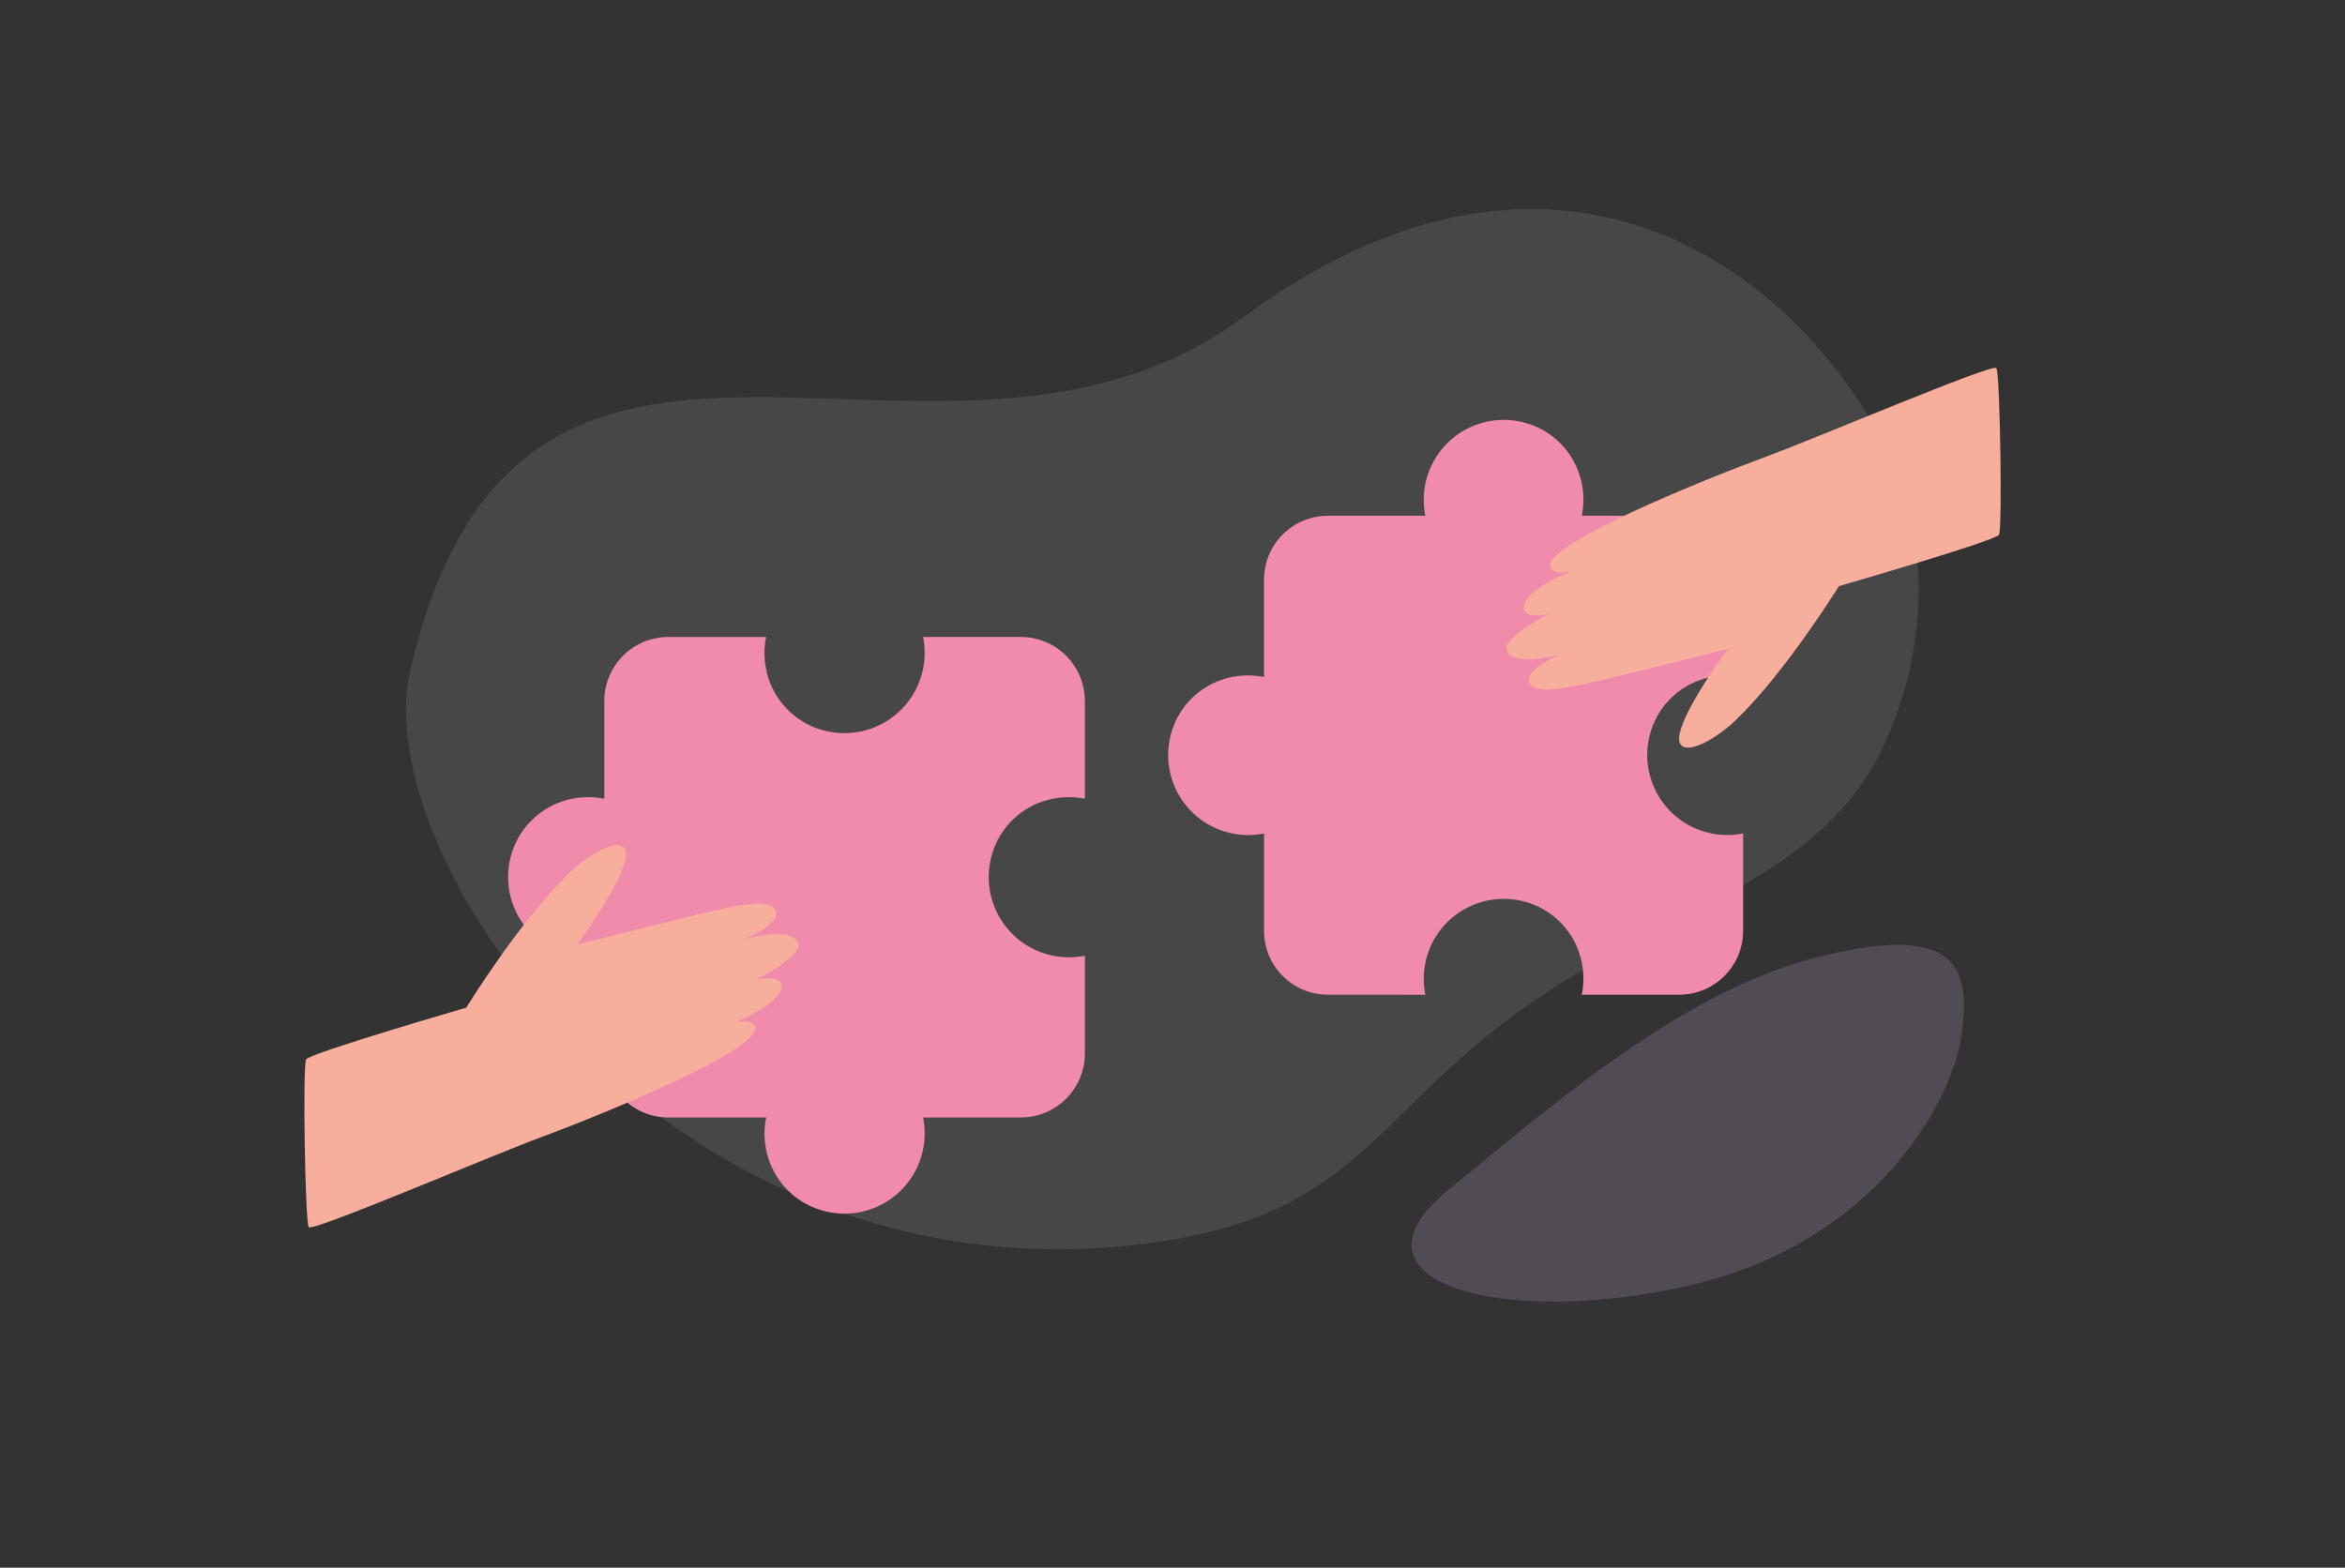 <svg width="335" height="224" viewBox="0 0 335 224" fill="none" xmlns="http://www.w3.org/2000/svg">
<rect x="0" y="0" width="335" height="224" fill="#333333" stroke="none"/>
<path d="M58.571 95.948C52.422 122.656 95.606 186.641 164.105 177.641C195.963 173.454 196.126 157.344 222.692 140.691C238.526 130.766 259.822 124.881 268.404 107.945C275.815 93.328 275.799 76.23 269.478 64.011C255.263 36.533 220.934 13.442 177.617 45.316C134.3 77.189 74.438 27.069 58.571 95.948Z" fill="url(#paint0_linear_129:780)" fill-opacity="0.1"/>
<path d="M206.772 170.143C223.751 156.176 241.319 141.202 260.3 136.595C279.881 131.838 281.489 138.434 280.221 147.896C278.953 157.358 267.877 177.614 241.266 183.697C214.647 189.782 190.884 183.217 206.772 170.143Z" fill="#C8B2D8" fill-opacity="0.2"/>
<path fill-rule="evenodd" clip-rule="evenodd" d="M249.012 82.815V96.733H249.017C247 96.326 244.912 96.462 242.965 97.126C241.185 97.735 239.585 98.78 238.311 100.165C237.037 101.55 236.13 103.232 235.673 105.058C235.242 106.745 235.202 108.507 235.556 110.212C235.91 111.917 236.648 113.518 237.715 114.893C238.783 116.269 240.15 117.383 241.713 118.149C243.276 118.916 244.993 119.315 246.734 119.317C247.501 119.316 248.265 119.239 249.017 119.088V133.006C249.017 134.204 248.781 135.391 248.322 136.498C247.864 137.605 247.191 138.611 246.344 139.458C245.497 140.305 244.491 140.977 243.384 141.436C242.277 141.894 241.09 142.13 239.892 142.13H225.973V142.135C226.38 140.118 226.245 138.03 225.58 136.083C224.971 134.303 223.927 132.703 222.541 131.429C221.156 130.156 219.474 129.249 217.648 128.792C215.961 128.361 214.198 128.321 212.494 128.674C210.789 129.028 209.188 129.767 207.813 130.834C206.437 131.901 205.323 133.268 204.557 134.831C203.79 136.394 203.39 138.112 203.388 139.853C203.389 140.619 203.466 141.383 203.617 142.135L189.703 142.13C184.665 142.131 180.579 138.048 180.578 133.01V119.092C179.827 119.243 179.062 119.32 178.296 119.322C176.555 119.32 174.838 118.92 173.275 118.153C171.712 117.386 170.345 116.273 169.278 114.897C168.211 113.522 167.472 111.921 167.118 110.216C166.764 108.512 166.804 106.749 167.234 105.062C167.692 103.237 168.599 101.555 169.872 100.17C171.146 98.784 172.746 97.74 174.527 97.131C176.473 96.466 178.562 96.331 180.578 96.737H180.574V82.82C180.574 81.621 180.81 80.435 181.268 79.328C181.727 78.221 182.399 77.215 183.246 76.367C184.094 75.52 185.1 74.848 186.207 74.389C187.314 73.931 188.5 73.695 189.699 73.695H203.617C203.466 72.944 203.389 72.179 203.388 71.413C203.39 69.672 203.79 67.955 204.556 66.392C205.323 64.829 206.437 63.461 207.812 62.394C209.188 61.327 210.789 60.589 212.494 60.235C214.198 59.881 215.961 59.921 217.648 60.352C219.473 60.811 221.154 61.718 222.54 62.991C223.925 64.265 224.97 65.864 225.58 67.644C226.245 69.591 226.38 71.679 225.973 73.695H239.892C242.312 73.695 244.633 74.656 246.344 76.367C248.055 78.079 249.017 80.4 249.017 82.82L249.012 82.815ZM95.479 91.02H109.441V91.015C109.033 93.038 109.169 95.133 109.835 97.086C110.446 98.872 111.494 100.477 112.884 101.755C114.274 103.033 115.961 103.943 117.792 104.401C119.484 104.834 121.253 104.874 122.963 104.519C124.673 104.164 126.279 103.423 127.659 102.352C129.039 101.282 130.156 99.91 130.925 98.342C131.694 96.774 132.095 95.051 132.097 93.305C132.096 92.536 132.019 91.769 131.867 91.015H145.829C147.032 91.015 148.222 91.252 149.332 91.712C150.443 92.172 151.452 92.846 152.302 93.696C153.152 94.546 153.826 95.555 154.286 96.666C154.746 97.777 154.983 98.967 154.983 100.169V114.132H154.987C152.964 113.724 150.869 113.86 148.916 114.527C147.13 115.138 145.525 116.186 144.247 117.575C142.97 118.965 142.06 120.653 141.602 122.484C141.169 124.176 141.129 125.944 141.484 127.654C141.839 129.364 142.58 130.971 143.651 132.351C144.721 133.731 146.093 134.848 147.66 135.617C149.228 136.386 150.951 136.787 152.698 136.789C153.467 136.788 154.234 136.711 154.987 136.56L154.983 150.518C154.984 155.572 150.888 159.671 145.834 159.672H131.871C132.023 160.426 132.1 161.193 132.101 161.961C132.099 163.708 131.698 165.431 130.929 166.999C130.16 168.567 129.043 169.938 127.663 171.009C126.283 172.079 124.677 172.82 122.967 173.176C121.257 173.531 119.489 173.491 117.796 173.058C115.965 172.6 114.278 171.69 112.888 170.412C111.498 169.134 110.45 167.529 109.84 165.743C109.173 163.79 109.037 161.695 109.445 159.672V159.676H95.483C94.281 159.677 93.091 159.44 91.98 158.98C90.869 158.52 89.86 157.846 89.01 156.995C88.16 156.145 87.486 155.136 87.026 154.026C86.566 152.915 86.329 151.724 86.33 150.522V136.56C85.576 136.711 84.809 136.788 84.04 136.789C82.294 136.787 80.571 136.387 79.003 135.617C77.435 134.848 76.063 133.731 74.993 132.351C73.922 130.971 73.181 129.365 72.826 127.654C72.471 125.944 72.511 124.176 72.944 122.484C73.404 120.653 74.314 118.966 75.592 117.577C76.869 116.187 78.474 115.139 80.259 114.527C82.212 113.86 84.307 113.724 86.33 114.132V100.169C86.329 98.967 86.566 97.777 87.026 96.666C87.486 95.555 88.16 94.546 89.01 93.696C89.86 92.846 90.869 92.172 91.98 91.712C93.091 91.252 94.281 91.015 95.483 91.015" fill="#F18BAB"/>
<path d="M44.102 175.341C43.586 174.607 43.221 152.268 43.729 151.375C44.239 150.485 66.602 143.989 66.602 143.989C66.602 143.989 74.172 131.654 81.309 124.746C84.123 122.019 88.236 119.73 89.245 121.262C89.871 122.211 88.877 124.642 87.473 127.2C87.47 127.208 87.466 127.216 87.46 127.223C85.504 130.781 82.765 134.57 82.507 134.926C82.499 134.934 82.493 134.942 82.486 134.951C82.486 134.951 101.036 130.239 103.833 129.732C106.628 129.221 110.277 128.407 110.857 130.295C111.39 132.03 106.666 134.061 106.386 134.181C106.69 134.097 113.109 132.324 114.061 134.742C114.768 136.54 108.13 139.942 107.933 140.04C108.099 139.996 111.263 139.162 111.597 140.666C112.146 143.14 105.26 145.99 104.979 146.108C105.134 146.069 107.693 145.466 107.877 146.85C108.332 150.278 84.644 159.779 77.405 162.452C70.159 165.123 44.62 176.075 44.102 175.341ZM285.195 52.596C285.711 53.326 286.076 75.524 285.568 76.412C285.057 77.296 262.699 83.751 262.699 83.751C262.699 83.751 255.129 96.009 247.994 102.873C245.181 105.583 241.068 107.858 240.06 106.335C239.434 105.393 240.427 102.977 241.831 100.435C241.834 100.427 241.839 100.42 241.844 100.412C243.8 96.876 246.539 93.111 246.797 92.758C246.812 92.74 246.817 92.733 246.817 92.733C246.817 92.733 228.27 97.415 225.475 97.918C222.679 98.427 219.031 99.235 218.452 97.359C217.918 95.635 222.641 93.617 222.922 93.498C222.618 93.581 216.2 95.343 215.248 92.941C214.541 91.154 221.178 87.773 221.375 87.676C221.209 87.719 218.046 88.548 217.711 87.053C217.162 84.595 224.048 81.763 224.328 81.646C224.173 81.684 221.615 82.284 221.431 80.909C220.977 77.502 244.66 68.061 251.897 65.404C259.143 62.75 284.677 51.867 285.195 52.596Z" fill="#F8AE9D"/>
<defs>
<linearGradient id="paint0_linear_129:780" x1="93.485" y1="268.511" x2="269.403" y2="-159.208" gradientUnits="userSpaceOnUse">
<stop stop-color="white"/>
<stop offset="1" stop-color="#EEEEEE"/>
</linearGradient>
</defs>
</svg>
